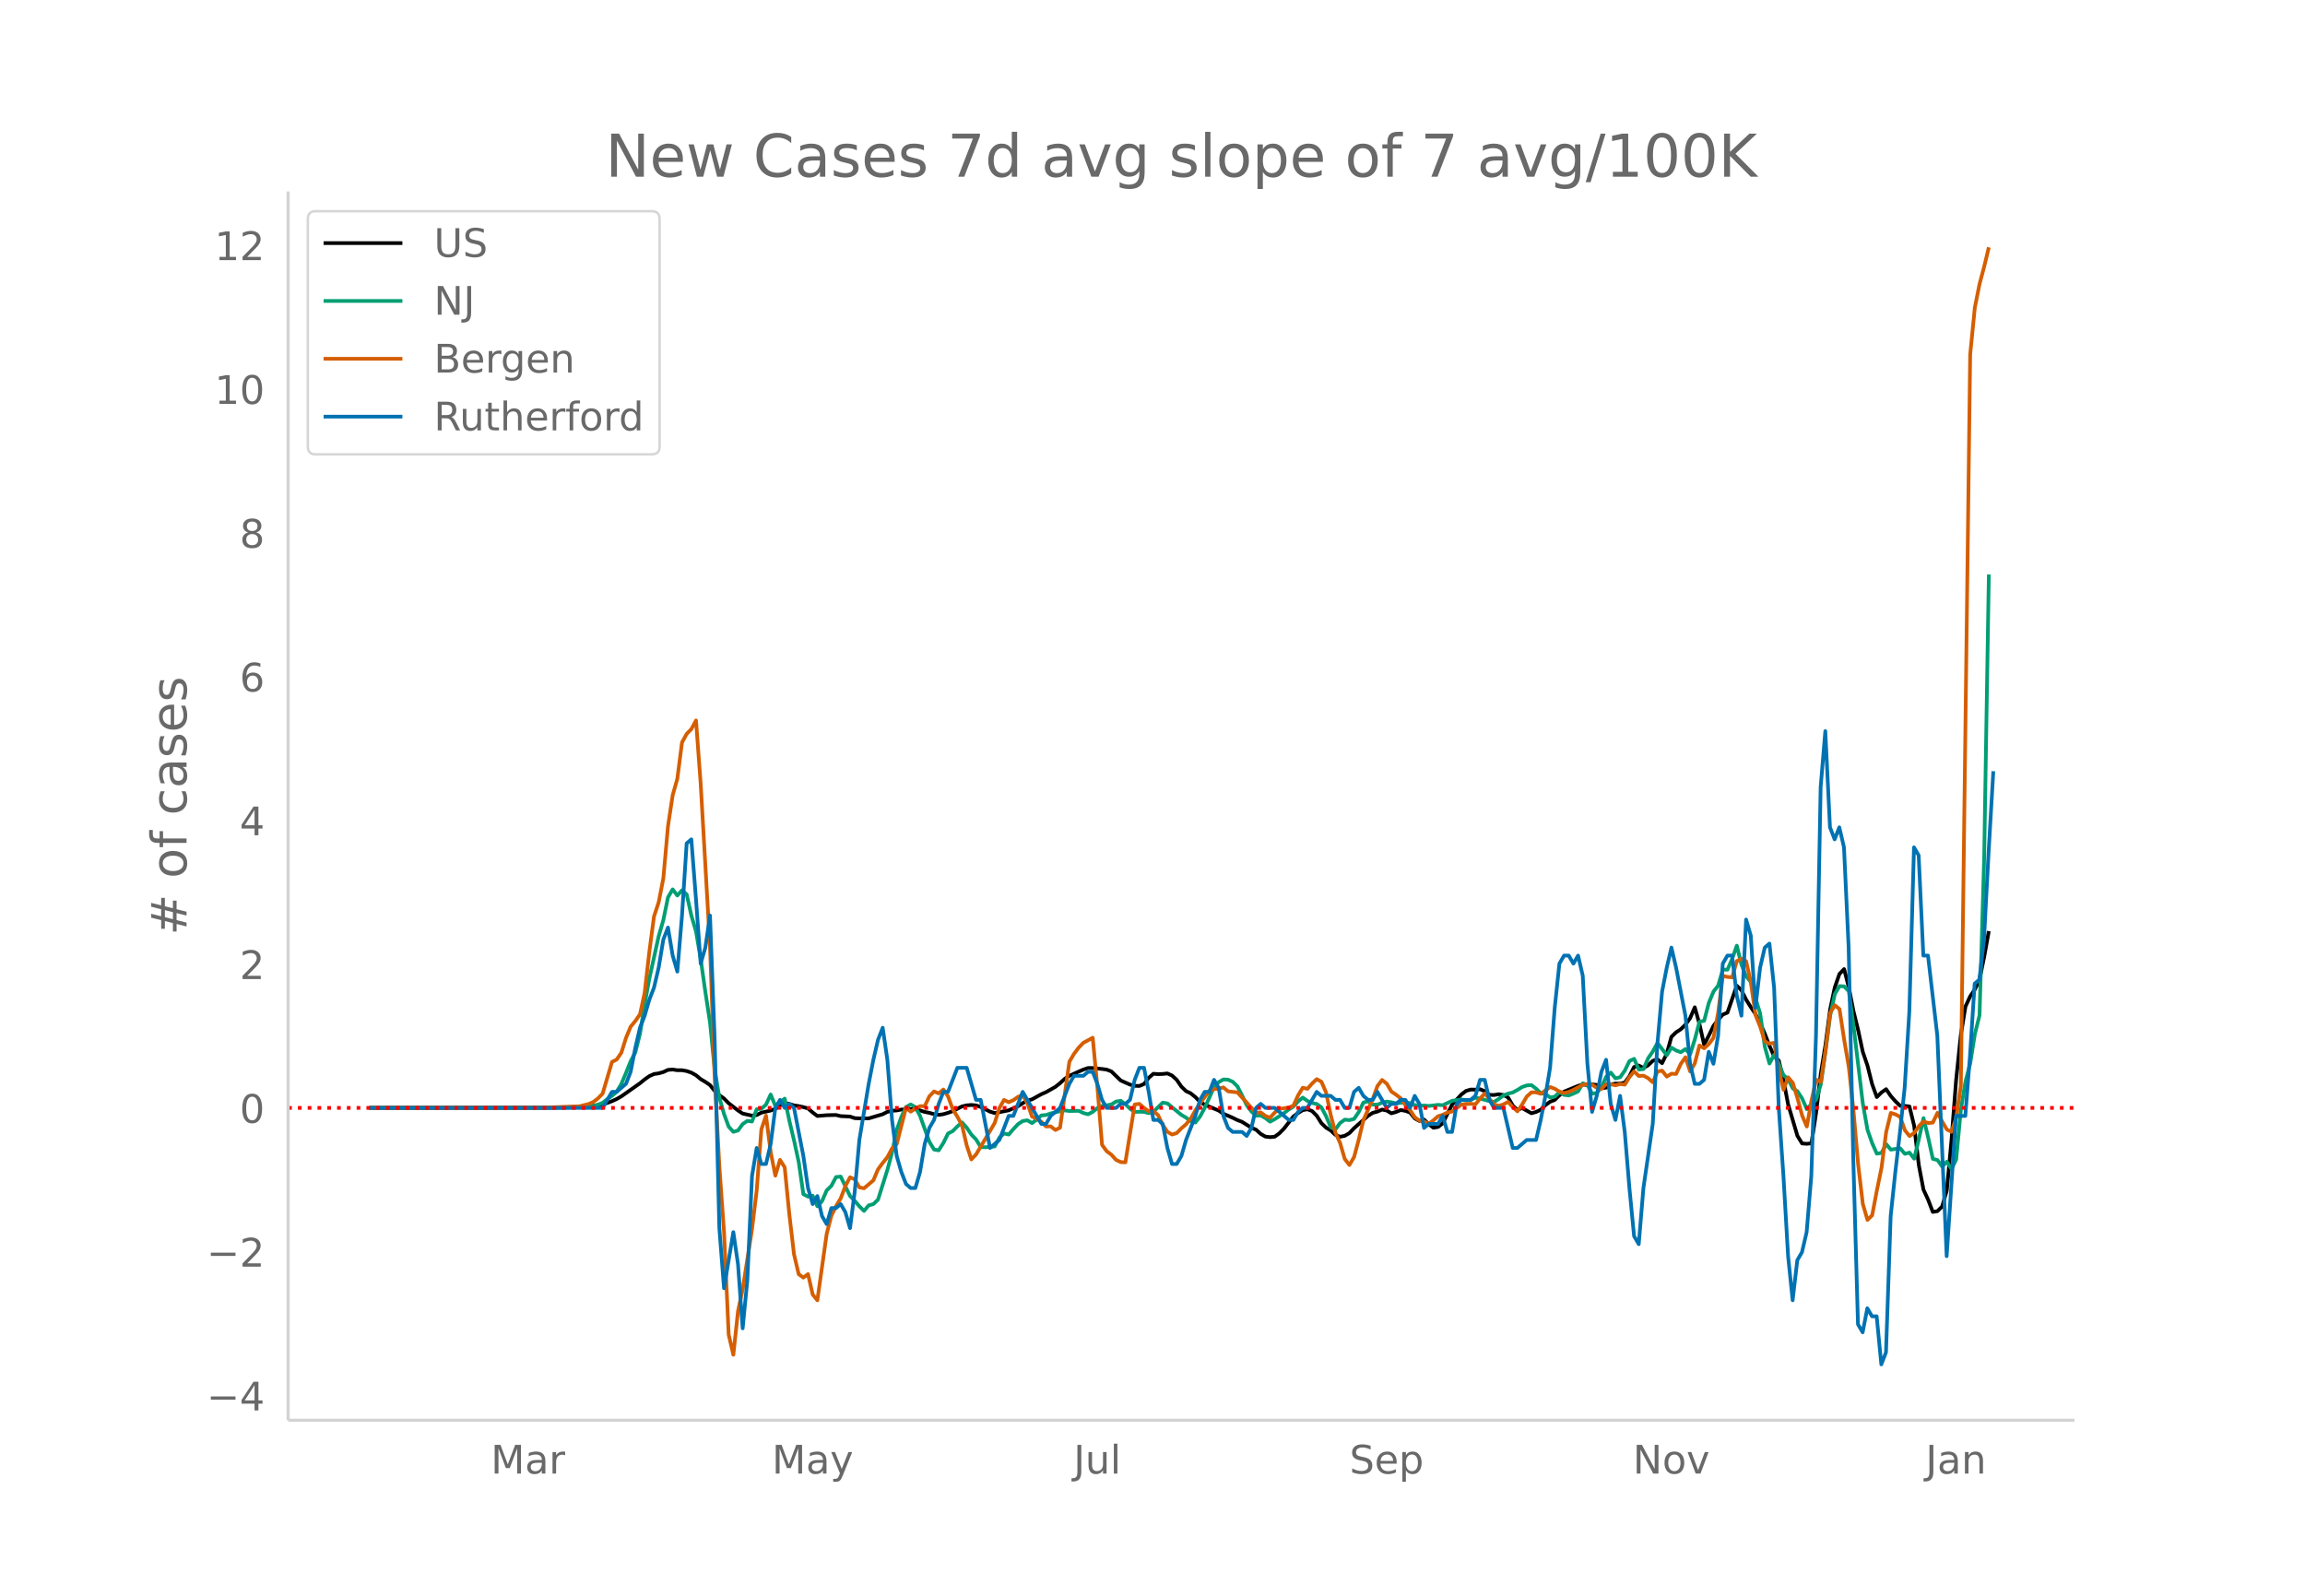 <svg height="864" viewBox="0 0 936 648" width="1248" xmlns="http://www.w3.org/2000/svg" xmlns:xlink="http://www.w3.org/1999/xlink"><defs><style>*{stroke-linecap:butt;stroke-linejoin:round}</style></defs><g id="figure_1"><path d="M0 648h936V0H0z" fill="#fff" id="patch_1"/><g id="axes_1"><path d="M117 576.72h725.4V77.76H117z" fill="none" id="patch_2"/><path clip-path="url(#p70156b85e7)" d="M149.973 449.876l73.904-.087 9.475-.21 5.685-.38 3.79-.43 1.895-.364 1.895-.541 1.895-.712 1.895-.868 1.895-1.077 7.58-5.339 1.895-1.549 1.895-1.343 1.895-.85 1.895-.27 1.895-.533 1.895-.88 1.895-.148 1.895.292 1.895-.003 1.895.335 1.895.65 1.895 1.05 1.895 1.586 1.895 1.11 1.895 1.301 1.895 2.37 1.895 1.722 1.895 1.359 1.895 1.924 3.79 2.931 1.894 1.255 3.79.854 1.895-.253 1.895-.96 3.79-.857 1.895-.706 1.895-1.359 1.895-1.053 1.895.441 1.895.576 1.895.292 1.895.413 1.895.543 1.895 1.635 1.895 1.422 3.79-.318 3.79-.087 1.895.459 3.79.175 1.895.645 1.895.095 3.79.005 5.685-1.685 1.895-.962 1.895-.44 1.895-.142 1.895-.355 3.79-.154 1.895.02 1.895.473 1.895.625 1.895.369 1.895.532 1.895.295 1.895-.28 1.895-.559 1.895-.684 3.79-1.911 1.895-.436 1.895-.154 1.895.176 1.895.639 3.79 1.888 1.895.587 3.79-.73 1.895-.38 3.79-1.66 1.895-1.245 1.895-1.042 1.895-.527 3.79-2.082 1.894-.828 3.79-2.142 1.895-1.497 1.895-1.78 1.895-1.21 3.79-1.718 1.895-.815 1.895-.64 1.895.006 3.79.38 1.895.268 1.895.729 3.79 3.672 3.79 1.692 1.895.472 1.895.07 1.895-.788 1.895-2.486 1.895-1.679 1.895.138 1.895-.054 1.895-.214 1.895.836 1.895 1.74 1.895 2.752 1.895 1.849 1.895.89 1.895 1.535 1.895 1.925 1.895 1.153 5.685 2.396 1.895 1.279 3.79 1.639 1.895.938 1.895.722 3.79 2.373 1.895.81 1.895 1.708 1.895 1.094 1.895.217 1.895-.167 1.895-1.38 1.895-1.937 3.79-4.877 1.895-1.43 1.895-1.157 1.895-.37 1.895.72 1.895 1.893 1.895 3.019 1.895 1.836 1.894 1.134 1.895 1.776 1.895.807 1.895-.388 1.895-1.1 1.895-1.996 5.685-5.022 1.895-1.212 1.895-.518 1.895-.813 1.895.386 1.895 1.133 1.895-.55 1.895-.785 1.895.338 1.895.671 1.895 2.367 1.895 1.052 1.895-.536 1.895 1.835 1.895 1.46 1.895-.317 1.895-1.482 3.79-7.575 3.79-4.139 1.895-1.448 1.895-.538 1.895.031 1.895-.18 1.895.798 1.895 1.5 1.895.057 1.895-.312 1.895.306 1.895.997 1.895 3.266 1.895 1.825 1.895-.79 3.79 2.116 1.895-.527 1.895-.902 1.895-1.86 1.895-1.372 1.895-.747 1.895-1.887 1.895-1.486 5.685-2.333 1.895-.54 1.895.164 1.895-.234 1.895.238 1.895 1.272 1.895-.175 1.895-1.324 1.895-.328h1.895l1.895-.39 1.894-2.592 1.895-3.76 1.895-.597 1.895.98 1.895-1.068 1.895-1.805 1.895-.654 1.895 1.578 1.895-3.853 1.895-6.829 1.895-1.852 1.895-1.216 1.895-1.874 1.895-2.629 1.895-4.423 1.895 6.742 1.895 8.425 1.895-3.637 1.895-3.97 1.895-2.485 1.895-2.114 1.895-.8 3.79-10.932 1.895 1.84 1.895 3.805 1.895 3.018 1.895 2.8 1.895 3.765 1.895 4.23 1.895 4.933 1.895 4.268 1.895 1.717 1.895 7.866 1.895 9.943 3.79 12.807 1.895 3.062 1.895.145 1.895-.194 1.895-12.432 1.895-15.818 1.895-11.65 1.895-14.413 1.895-9 1.895-5.471 1.895-1.961 1.895 7.363 1.895 9.676 1.895 7.678 1.895 8.904 1.895 5.549 1.895 7.547 1.895 5.242 1.895-1.864 1.895-1.334 1.895 2.78 1.895 2.152 1.895 1.827 1.895.023 1.895.245 1.895 7.804 1.895 15.967 1.895 10 1.894 4.088 1.895 4.962 1.895-.324 1.895-1.887 1.895-6.495 1.895-20.35 1.895-24.6 1.895-18.15 1.895-11.63 1.895-4.091 1.895-2.805 1.895-3.917 1.895-9.245 1.895-10.54h0" fill="none" stroke="#000" stroke-linecap="round" stroke-width="1.5" id="line2d_1"/><path clip-path="url(#p70156b85e7)" d="M149.973 449.876l79.59-.104 5.684-.154 5.685-.527 1.895-.5 1.895-.788 1.895-1.492 1.895-1.331 1.895-1.66 1.895-3.167 1.895-4.454 1.895-4.806 1.895-3.568 1.895-7.604 1.895-11.856 1.895-10.477 3.79-17.212 1.895-6.564 1.895-9.236 1.895-3.244 1.895 2.499 1.895-2.09 1.895 1.637 1.895 8.522 1.895 6.534 1.895 11.178 1.895 13.335 1.895 12.43 1.895 19.104 1.895 11.393 1.895 6.664 1.895 5.158 1.895 2.11 1.894-.554 1.895-2.599 1.895-1.304 1.895.268 1.895-4.984 1.895-.164 1.895-1.724 1.895-4.116 1.895 4.67 3.79-2.98 1.895 8.97 1.895 7.981 1.895 8.707 1.895 13.13 1.895 1.003 1.895-.382 1.895 4.286 1.895-2.056 1.895-4.387 1.895-1.834 1.895-3.579 1.895-.184 3.79 7.881 1.895 1.936 1.895 2.247 1.895 1.871 1.895-2.254 1.895-.503 1.895-1.841 3.79-12.04 1.895-7.05 1.895-9.193 1.895-5.306 1.895-3.988 1.895-1.06 1.895 1.1 1.895 3.542 3.79 10.521 1.895 3.14 1.895.335 1.895-2.999 1.895-3.83 1.895-.962 1.895-1.932 1.895-1.593 1.895 2.11 1.895 2.82 1.895 1.955 1.895 3.11 1.895.07 3.79-.319 1.895-3.585 1.895-1.707 1.895.453 1.895-2.22 1.895-2.006 1.895-1.271 1.895-.282 1.895 1.13 1.894-1.415 1.895-1.707 1.895-.161 1.895-.644 3.79-.892 1.895-.346 1.895.248 3.79-.07 1.895.889 1.895.52 1.895-.99 1.895-1.55 1.895-.855 1.895-.238 1.895-.365 1.895-1.18 1.895-.296 1.895 1.362 1.895 1.864 1.895 1.278 1.895-.074 1.895.07 1.895.527 1.895-.6 3.79-3.683 1.895.306 3.79 3.122 1.895 1.553 1.895 1.117 1.895 1.405 1.895.58 1.895-2.475 1.895-3.515 3.79-8.384 1.895-2.04 1.895-1.093 1.895.09 1.895.86 1.895 1.85 1.895 3.697 1.895 3.984 1.895 2.532 1.895 1.704 1.895-.074 1.895 1.053 1.895 1.463 1.895-1.02 3.79-2.475 1.895-1.486 1.895-1.154 1.895-2.13 1.895-1.515 1.895 1.334 1.895.839 1.895.412 1.895 1.382 1.895 3.596 1.894 4.487 1.895.859 1.895-2.59 1.895-1.368 1.895.181 1.895-.476 1.895-2.827 1.895-3.824 1.895-.506 1.895 1.348 1.895.02 1.895-.818 1.895-.43 1.895.269 1.895.463 3.79-.467 1.895.406 1.895.748 1.895.255 1.895-.097 1.895.184 3.79-.439 1.895.148 3.79-1.801 3.79-.54 1.895.395 1.895-.261 1.895-.842 1.895.339 3.79 1.06 1.895.298 1.895-1.214 1.895-1.405 1.895-.748 1.895-.46 1.895-1.03 1.895-1.177 1.895-.667 1.895-.107 1.895 1.452 1.895 1.858 1.895.322 1.895 1.361 1.895-.301 1.895-1.872 1.895 1.13 1.895.222 1.895-.735 1.895-.905 1.895-3.284 1.895.691 1.895 3.545 1.895-.339 1.895-2.233 1.895-4.297 1.895-1.707 1.895 2.335 1.895-.46 1.895-2.67 1.894-3.91 1.895-.879 1.895 4.36 1.895-.208 1.895-4.393 1.895-2.744 1.895-3.461 3.79 4.977 1.895-3.079 1.895 1.16 1.895.705 1.895-1.295 1.895 2.13 1.895-6.02 1.895-7.221 1.895-.359 1.895-7.258 1.895-4.601 1.895-2.425 1.895-6.487 1.895.007 1.895-4.363 1.895-5.376 1.895 7.737 1.895 4.682 1.895 2.317 1.895 6.621 1.895 6.161 1.895 13.54 1.895 6.788 1.895-3.558 1.895 3.669 1.895 4.615 1.895 1.596 1.895 3.803 1.895 1.158 1.895 2.924 1.895 4.343 1.895-2.146 1.895-1.714 1.895-6.252 1.895-13.405 1.895-14.472 1.895-8.794 1.895-3.19 1.895.108 1.895 1.972 1.895 13.992 3.79 31.627 1.895 10.652 1.895 5.42 1.895 4.263 1.895-.302 1.895-3.582 1.895 2.24 3.79-.543 1.895 2.24 1.895-.479 1.895 2.455 1.895-7.908 1.895-8.556 1.894 7.898 1.895 8.647 1.895.49 1.895 2.662 1.895-1.989 1.895 2.965 1.895-3.853 1.895-20.207 1.895-11.561 1.895-7.181 1.895-11.953 1.895-7.667 1.895-64.19 1.895-114.814h0" fill="none" stroke="#009e73" stroke-linecap="round" stroke-width="1.5" id="line2d_2"/><path clip-path="url(#p70156b85e7)" d="M149.973 449.876l70.114-.096 15.16-.543 3.79-.927 1.895-.83 1.895-1.47 1.895-1.95 3.79-12.846 1.895-.959 1.895-2.748 1.895-6.04 1.895-4.57 1.895-2.3 1.895-2.716 1.895-8.756 1.895-16.617 1.895-14.348 1.895-5.752 1.895-9.715 1.895-21.218 1.895-12.559 1.895-6.679 1.895-14.763 1.895-3.452 1.895-1.949 1.895-3.515 1.895 25.629 3.79 66.116 1.895 53.398 1.895 35.854 1.895 26.524 1.895 41.862 1.895 8.18 1.894-17.671 1.895-8.916 3.79-24.35 1.895-15.658 1.895-24.894 1.895-5.592 1.895 14.795 1.895 9.555 1.895-6.391 1.895 3.004 1.895 19.173 1.895 16.17 1.895 8.053 1.895 1.406 1.895-1.438 1.895 8.308 1.895 2.333 3.79-26.97 1.895-7.319 1.895-3.962 1.895-3.132 1.895-4.985 1.895-3.579 1.895.831 1.895 3.26 1.895.383 3.79-3.228 1.895-4.473 1.895-2.589 1.895-2.333 1.895-3.579 1.895-1.693 3.79-14.892 1.895 1.662 1.895-1.246 1.895-.99 1.895.031 1.895-4.026 1.895-1.982 1.895.8 1.895-1.566 1.895 2.78 1.895 5.176 1.895 3.068 1.895 3.547 1.895 8.117 1.895 5.688 1.895-2.013 3.79-6.36 3.79-6.422 1.895-6.104 1.895-3.26 1.895.927 1.895-.83 1.895-1.343 1.895-.703 1.895 3.324 1.895 5.4 1.894.831 1.895 1.31 1.895 1.854 1.895-.032 1.895 1.47 1.895-.927 3.79-26.81 1.895-3.196 1.895-2.525 1.895-1.95 3.79-2.044 1.895 19.972 1.895 23.52 1.895 2.588 1.895 1.406 1.895 2.109 1.895.895 1.895.096 3.79-23.488 1.895-.256 1.895 1.662 1.895 1.342 1.895-.096 1.895 1.662 1.895 3.963 1.895 2.812 1.895 1.118 1.895-.607 1.895-1.917 1.895-1.63 1.895-2.333 1.895-3.323 1.895-2.908 3.79-5.017 1.895-.703 1.895-.224 1.895-.48 1.895 1.598 3.79.416 7.58 8.34 1.895-.191 1.895 1.406 1.895.735 1.895-2.11 1.895-1.47 3.79-.543 1.895-.767 1.895-4.154 1.895-3.131 1.895.447 1.895-2.141 1.895-1.79 1.895 1.055 1.895 4.346 1.894 9.203 1.895 7.126 1.895 4.155 1.895 6.518 1.895 2.461 1.895-3.227 1.895-7.095 1.895-7.893 3.79-8.564 1.895-5.273 1.895-2.492 1.895 1.502 1.895 3.227 1.895 1.279 1.895 1.47 1.895 2.748 1.895 2.013 1.895 2.908 1.895 1.374 1.895.32 1.895.99 1.895-1.438 1.895-1.661 1.895-.576 1.895-.926 1.895-.384 3.79-2.844 1.895-.224 1.895-.096 1.895.224 1.895-2.333 1.895-2.109 3.79 4.538 1.895.511 1.895-.575 1.895-1.022 1.895 2.109 1.895 1.725 1.895-2.748 1.895-3.26 1.895-1.693h1.895l1.895.575 3.79-2.748 1.895.703 1.895 1.15 1.895.608 1.895-.48 1.895-.83 3.79-2.046 1.895-.32 1.895.288 1.895 1.246 1.895.448 1.895-1.917h1.895l1.895.479 1.895-.543 1.895.255 1.894-3.068 1.895-2.3 1.895 1.853 1.895-.128 1.895 1.023 1.895 1.662 1.895-4.378 1.895-.352 1.895 2.429 1.895-1.183 1.895.096 1.895-4.09 1.895-2.684 1.895 5.752 1.895-3.26 1.895-7.286 1.895 1.15 1.895-1.693 1.895-2.556 1.895-10.13 1.895-15.02 1.895.416 1.895.192 1.895-6.615 1.895-.927 1.895.99 1.895 8.437 1.895 13.39 1.895 4.697 1.895 5.976 1.895 1.022 1.895-.415 1.895 10.897 1.895 8.18 1.895-5.049 1.895 2.27 1.895 6.23 1.895 7.03 1.895 4.443 1.895-10.546 1.895-8.468 1.895.959 1.895-12.623 1.895-15.402 1.895-3.164 1.895 1.566 1.895 12.43 1.895 11.121 1.895 17.768 1.895 21.761 1.895 16.074 1.895 6.455 1.895-1.885 1.895-10.002 1.895-9.236 1.895-14.571 1.895-7.766 1.895.608 1.895 1.022 1.895 5.4 1.895 2.365 1.895-1.214 1.895-2.78 1.895-1.917 1.894.639 1.895-.192 1.895-3.963 1.895 3.516 1.895 3.259 1.895.927 1.895-5.688 1.895-13.038 3.79-296.933 1.895-19.014 1.895-9.523 1.895-7.126 1.895-7.829h0" fill="none" stroke="#d55e00" stroke-linecap="round" stroke-width="1.5" id="line2d_3"/><path clip-path="url(#p70156b85e7)" d="M149.973 449.876h94.749l3.79-6.51h1.895l3.79-3.255 1.895-4.883 1.895-9.765 1.895-8.138 1.895-4.883 1.895-6.51 1.895-4.883 1.895-8.137 1.895-11.393 1.895-4.883 1.895 11.393 1.895 6.51 1.895-22.786 1.895-29.296 1.895-1.627 1.895 24.413 1.895 26.041 1.895-6.51 1.895-13.02 1.895 50.454 1.895 76.495 1.895 24.413 3.79-22.785 1.894 13.02 1.895 26.041 1.895-19.53 1.895-42.317 1.895-11.393 1.895 6.51h1.895l1.895-8.138 1.895-14.648 1.895-3.255 1.895 3.255 1.895-1.627 1.895 1.627 3.79 19.53 1.895 13.021 1.895 6.51 1.895-3.254 1.895 8.137 1.895 3.255 1.895-6.51h1.895l1.895-1.627 1.895 3.255 1.895 6.51 1.895-14.648 1.895-21.158 3.79-22.786 1.895-9.766 1.895-8.137 1.895-4.883 1.895 13.02 1.895 24.414 1.895 14.648 1.895 6.51 1.895 4.883 1.895 1.627h1.895l1.895-6.51 1.895-11.393 1.895-6.51 1.895-3.255 1.895-6.51 1.895-4.883h1.895l3.79-9.765h3.79l3.79 13.02h1.895l3.79 19.53 3.79-3.254 3.79-9.766h1.895l3.79-9.765 7.58 13.02h1.894l1.895-3.255 3.79-3.255 3.79-9.765 1.895-3.255h3.79l1.895-1.628h1.895l1.895 4.883 1.895 6.51 1.895 3.255h3.79l1.895-1.627h1.895l1.895-1.628 1.895-8.138 1.895-4.882h1.895l1.895 9.765 1.895 11.393h1.895l1.895 1.627 1.895 9.766 1.895 6.51h1.895l1.895-3.255 1.895-6.51 3.79-9.766 1.895-6.51 1.895-3.255h1.895l1.895-4.883 1.895 3.255 1.895 11.393 1.895 4.883 1.895 1.628h3.79l1.895 1.627 1.895-3.255 1.895-8.138 1.895-1.627 1.895 1.627h3.79l5.685 4.883h1.895l1.895-3.255 1.895-1.628h1.895l3.79-6.51 1.895 1.628h3.79l1.894 1.627h1.895l1.895 3.255h1.895l1.895-6.51 1.895-1.628 1.895 3.256 1.895 1.627h1.895l1.895-3.255 3.79 6.51 1.895-1.627h1.895l1.895-1.628h1.895l1.895 3.255 1.895-4.882 1.895 3.255 1.895 9.765 1.895-1.628h3.79l1.895-3.255 1.895 6.51h1.895l1.895-11.392 1.895-1.628h3.79l1.895-1.627 1.895-6.51h1.895l1.895 8.137 1.895 3.255h3.79l3.79 16.276h1.895l3.79-3.255h3.79l1.895-8.138 1.895-9.765 1.895-11.393 1.895-24.414 1.895-17.903 1.895-3.255h1.895l1.895 3.255 1.895-3.255 1.895 8.138 1.895 35.806 1.895 19.53 1.895-6.51 1.895-9.765 1.895-4.883 1.895 17.904 1.895 6.51 1.895-9.765 1.895 14.648 1.894 22.785 1.895 19.531 1.895 3.255 1.895-22.786 3.79-26.04 1.895-32.552 1.895-21.158 1.895-9.765 1.895-8.138 1.895 8.138 3.79 19.53 1.895 19.531 1.895 8.138h1.895l1.895-1.628 1.895-11.393 1.895 4.883 1.895-11.393 1.895-29.296 1.895-3.255h1.895l1.895 16.276 1.895 8.137 1.895-39.061 1.895 6.51 1.895 29.296 1.895-16.275 1.895-8.138 1.895-1.628 1.895 17.903 1.895 48.827 1.895 27.669 1.895 32.55L727.943 528l1.895-16.276 1.895-3.255 1.895-8.137 1.895-22.786 1.895-56.965 1.895-100.909 1.895-22.785 1.895 39.061 1.895 4.883 1.895-4.883 1.895 8.138 1.895 40.689 1.895 86.26 1.895 66.73 1.895 3.256 1.895-9.766 1.895 3.255h1.895l1.895 19.531 1.895-4.883 1.895-55.337 1.895-17.903 1.895-16.275 1.895-17.904 1.895-30.923 1.895-66.73 1.895 3.255 1.895 40.689h1.894l3.79 32.551 3.79 89.516 3.79-56.965h3.79l1.895-24.413 1.895-29.296 1.895-1.628 1.895-16.275 1.895-35.807 1.895-32.55h0" fill="none" stroke="#0072b2" stroke-linecap="round" stroke-width="1.5" id="line2d_4"/><path clip-path="url(#p70156b85e7)" d="M117 449.876h725.4" fill="none" stroke="red" stroke-dasharray="1.5,2.475" stroke-width="1.5" id="line2d_5"/><path d="M117 576.72V77.76" fill="none" stroke="#d3d3d3" stroke-linecap="square" stroke-width="1.25" id="patch_3"/><path d="M117 576.72h725.4" fill="none" stroke="#d3d3d3" stroke-linecap="square" stroke-width="1.25" id="patch_4"/><g id="matplotlib.axis_1"><g id="xtick_1"><g transform="matrix(.16 0 0 -.16 199.308 598.378)" fill="#696969" id="text_1"><defs><path d="M9.813 72.906h14.703l18.593-49.61 18.703 49.61h14.704V0H66.89v64.016l-18.797-50h-9.907l-18.796 50V0H9.813z" id="DejaVuSans-77"/><path d="M34.281 27.484q-10.89 0-15.093-2.484-4.204-2.484-4.204-8.5 0-4.781 3.157-7.594 3.156-2.797 8.562-2.797 7.485 0 12 5.297 4.516 5.297 4.516 14.078v2zm17.922 3.72V0H43.22v8.297Q40.14 3.328 35.547.953q-4.594-2.375-11.234-2.375-8.391 0-13.36 4.719Q6 8.016 6 15.922q0 9.219 6.172 13.906 6.187 4.688 18.437 4.688h12.61v.89q0 6.203-4.078 9.594-4.078 3.39-11.453 3.39-4.688 0-9.141-1.124-4.438-1.125-8.531-3.375v8.312q4.921 1.906 9.562 2.844 4.64.953 9.031.953 11.875 0 17.735-6.156 5.86-6.14 5.86-18.64z" id="DejaVuSans-97"/><path d="M41.11 46.297q-1.516.875-3.297 1.281Q36.03 48 33.89 48q-7.625 0-11.703-4.953-4.079-4.953-4.079-14.234V0H9.08v54.688h9.03v-8.5q2.844 4.984 7.375 7.39Q30.031 56 36.531 56q.922 0 2.047-.125 1.125-.11 2.484-.36z" id="DejaVuSans-114"/></defs><use xlink:href="#DejaVuSans-77"/><use x="86.279" xlink:href="#DejaVuSans-97"/><use x="147.559" xlink:href="#DejaVuSans-114"/></g></g><g id="xtick_2"><g transform="matrix(.16 0 0 -.16 313.456 598.378)" fill="#696969" id="text_2"><defs><path d="M32.172-5.078q-3.797-9.766-7.422-12.735-3.61-2.984-9.656-2.984H7.906v7.516h5.282q3.703 0 5.75 1.765Q21-9.766 23.483-3.219l1.61 4.094-22.11 53.813H12.5l17.094-42.766 17.093 42.766h9.516z" id="DejaVuSans-121"/></defs><use xlink:href="#DejaVuSans-77"/><use x="86.279" xlink:href="#DejaVuSans-97"/><use x="147.559" xlink:href="#DejaVuSans-121"/></g></g><g id="xtick_3"><g transform="matrix(.16 0 0 -.16 435.938 598.378)" fill="#696969" id="text_3"><defs><path d="M9.813 72.906h9.859V5.078q0-13.187-5-19.14-5-5.954-16.094-5.954h-3.75v8.297h3.078q6.531 0 9.219 3.672Q9.813-4.39 9.813 5.078z" id="DejaVuSans-74"/><path d="M8.5 21.578v33.11h8.984V21.922q0-7.766 3.016-11.656 3.031-3.875 9.094-3.875 7.265 0 11.484 4.64 4.234 4.64 4.234 12.656v31h8.985V0h-8.984v8.406Q42.047 3.422 37.718 1q-4.313-2.422-10.032-2.422-9.421 0-14.312 5.86Q8.5 10.296 8.5 21.578zM31.11 56z" id="DejaVuSans-117"/><path d="M9.422 75.984h8.984V0H9.422z" id="DejaVuSans-108"/></defs><use xlink:href="#DejaVuSans-74"/><use x="29.492" xlink:href="#DejaVuSans-117"/><use x="92.871" xlink:href="#DejaVuSans-108"/></g></g><g id="xtick_4"><g transform="matrix(.16 0 0 -.16 548 598.378)" fill="#696969" id="text_4"><defs><path d="M53.516 70.516V60.89q-5.61 2.687-10.594 4-4.984 1.328-9.625 1.328-8.047 0-12.422-3.125t-4.375-8.89q0-4.845 2.906-7.313 2.907-2.453 11.016-3.97l5.953-1.218q11.031-2.11 16.281-7.406 5.25-5.297 5.25-14.172 0-10.61-7.11-16.078-7.093-5.469-20.812-5.469-5.172 0-11.015 1.172Q13.14.922 6.89 3.219v10.156q6-3.36 11.765-5.078 5.766-1.703 11.328-1.703 8.438 0 13.032 3.312 4.593 3.328 4.593 9.485 0 5.359-3.297 8.39-3.296 3.032-10.812 4.547L27.484 33.5q-11.03 2.188-15.968 6.875-4.922 4.688-4.922 13.047 0 9.672 6.812 15.234 6.813 5.563 18.766 5.563 5.14 0 10.453-.938 5.328-.922 10.89-2.765z" id="DejaVuSans-83"/><path d="M56.203 29.594v-4.39H14.891q.593-9.282 5.593-14.142 5-4.859 13.938-4.859 5.172 0 10.031 1.266 4.86 1.265 9.656 3.812v-8.5Q49.266.734 44.187-.344 39.11-1.422 33.892-1.422q-13.094 0-20.735 7.61-7.64 7.625-7.64 20.625 0 13.421 7.25 21.296Q20.016 56 32.328 56q11.031 0 17.453-7.11 6.422-7.093 6.422-19.296zm-8.984 2.64q-.094 7.36-4.125 11.75-4.032 4.407-10.672 4.407-7.516 0-12.031-4.25-4.516-4.25-5.203-11.97z" id="DejaVuSans-101"/><path d="M18.11 8.203v-29H9.077v75.484h9.031v-8.296q2.844 4.875 7.157 7.234Q29.594 56 35.594 56q9.968 0 16.187-7.906 6.235-7.907 6.235-20.797T51.78 6.484q-6.218-7.906-16.187-7.906-6 0-10.328 2.375-4.313 2.375-7.157 7.25zm30.578 19.094q0 9.906-4.079 15.547-4.078 5.64-11.203 5.64-7.14 0-11.218-5.64-4.079-5.64-4.079-15.547 0-9.906 4.078-15.547 4.079-5.64 11.22-5.64 7.124 0 11.202 5.64t4.078 15.547z" id="DejaVuSans-112"/></defs><use xlink:href="#DejaVuSans-83"/><use x="63.477" xlink:href="#DejaVuSans-101"/><use x="125" xlink:href="#DejaVuSans-112"/></g></g><g id="xtick_5"><g transform="matrix(.16 0 0 -.16 663.058 598.378)" fill="#696969" id="text_5"><defs><path d="M9.813 72.906h13.28l32.329-60.984v60.984h9.562V0h-13.28L19.39 60.984V0H9.813z" id="DejaVuSans-78"/><path d="M30.61 48.39q-7.22 0-11.422-5.64-4.204-5.64-4.204-15.453 0-9.813 4.172-15.453 4.188-5.64 11.453-5.64 7.188 0 11.375 5.655 4.203 5.672 4.203 15.438 0 9.719-4.203 15.406-4.187 5.688-11.375 5.688zm0 7.61q11.718 0 18.406-7.625 6.703-7.61 6.703-21.078 0-13.422-6.703-21.078-6.688-7.64-18.407-7.64-11.765 0-18.437 7.64-6.656 7.656-6.656 21.078 0 13.469 6.656 21.078Q18.844 56 30.609 56z" id="DejaVuSans-111"/><path d="M2.984 54.688H12.5L29.594 8.797l17.093 45.89h9.516L35.687 0H23.485z" id="DejaVuSans-118"/></defs><use xlink:href="#DejaVuSans-78"/><use x="74.805" xlink:href="#DejaVuSans-111"/><use x="135.986" xlink:href="#DejaVuSans-118"/></g></g><g id="xtick_6"><g transform="matrix(.16 0 0 -.16 781.935 598.378)" fill="#696969" id="text_6"><defs><path d="M54.89 33.016V0h-8.984v32.719q0 7.765-3.031 11.61-3.031 3.858-9.078 3.858-7.281 0-11.484-4.64-4.204-4.625-4.204-12.64V0H9.08v54.688h9.03v-8.5q3.235 4.937 7.594 7.374Q30.078 56 35.797 56q9.422 0 14.25-5.828 4.844-5.828 4.844-17.156z" id="DejaVuSans-110"/></defs><use xlink:href="#DejaVuSans-74"/><use x="29.492" xlink:href="#DejaVuSans-97"/><use x="90.771" xlink:href="#DejaVuSans-110"/></g></g></g><g id="matplotlib.axis_2"><g id="ytick_1"><g transform="matrix(.16 0 0 -.16 83.912 572.729)" fill="#696969" id="text_7"><defs><path d="M10.594 35.5h62.593v-8.297H10.594z" id="DejaVuSans-8722"/><path d="M37.797 64.313L12.89 25.39h24.906zm-2.594 8.593H47.61V25.391h10.407v-8.203H47.609V0h-9.812v17.188H4.89v9.515z" id="DejaVuSans-52"/></defs><use xlink:href="#DejaVuSans-8722"/><use x="83.789" xlink:href="#DejaVuSans-52"/></g></g><g id="ytick_2"><g transform="matrix(.16 0 0 -.16 83.912 514.342)" fill="#696969" id="text_8"><defs><path d="M19.188 8.297h34.421V0H7.33v8.297q5.609 5.812 15.296 15.594 9.703 9.797 12.188 12.64 4.734 5.313 6.609 9 1.89 3.688 1.89 7.25 0 5.813-4.078 9.469-4.078 3.672-10.625 3.672-4.64 0-9.797-1.61-5.14-1.609-11-4.89v9.969Q13.767 71.78 18.938 73q5.188 1.219 9.485 1.219 11.328 0 18.062-5.672 6.735-5.656 6.735-15.125 0-4.5-1.688-8.531-1.672-4.016-6.125-9.485-1.218-1.422-7.765-8.187-6.532-6.766-18.453-18.922z" id="DejaVuSans-50"/></defs><use xlink:href="#DejaVuSans-8722"/><use x="83.789" xlink:href="#DejaVuSans-50"/></g></g><g id="ytick_3"><g transform="matrix(.16 0 0 -.16 97.32 455.955)" fill="#696969" id="text_9"><defs><path d="M31.781 66.406q-7.61 0-11.453-7.5Q16.5 51.422 16.5 36.375q0-14.984 3.828-22.484 3.844-7.5 11.453-7.5 7.672 0 11.5 7.5 3.844 7.5 3.844 22.484 0 15.047-3.844 22.531-3.828 7.5-11.5 7.5zm0 7.813q12.266 0 18.735-9.703 6.468-9.688 6.468-28.141 0-18.406-6.468-28.11-6.47-9.687-18.735-9.687-12.25 0-18.718 9.688-6.47 9.703-6.47 28.109 0 18.453 6.47 28.14Q19.53 74.22 31.78 74.22z" id="DejaVuSans-48"/></defs><use xlink:href="#DejaVuSans-48"/></g></g><g id="ytick_4"><use xlink:href="#DejaVuSans-50" transform="matrix(.16 0 0 -.16 97.32 397.568)" fill="#696969" id="text_10"/></g><g id="ytick_5"><use xlink:href="#DejaVuSans-52" transform="matrix(.16 0 0 -.16 97.32 339.181)" fill="#696969" id="text_11"/></g><g id="ytick_6"><g transform="matrix(.16 0 0 -.16 97.32 280.794)" fill="#696969" id="text_12"><defs><path d="M33.016 40.375q-6.641 0-10.532-4.547-3.875-4.531-3.875-12.437 0-7.86 3.875-12.438 3.891-4.562 10.532-4.562 6.64 0 10.515 4.562 3.875 4.578 3.875 12.438 0 7.906-3.875 12.437-3.875 4.547-10.515 4.547zm19.578 30.922v-8.984q-3.719 1.75-7.5 2.671-3.782.938-7.5.938-9.766 0-14.922-6.594-5.14-6.594-5.875-19.922 2.875 4.25 7.219 6.516 4.359 2.266 9.578 2.266 10.984 0 17.36-6.672 6.374-6.657 6.374-18.125 0-11.235-6.64-18.032-6.641-6.78-17.672-6.78-12.657 0-19.344 9.687-6.688 9.703-6.688 28.109 0 17.281 8.204 27.563 8.203 10.28 22.015 10.28 3.719 0 7.5-.734t7.89-2.187z" id="DejaVuSans-54"/></defs><use xlink:href="#DejaVuSans-54"/></g></g><g id="ytick_7"><g transform="matrix(.16 0 0 -.16 97.32 222.407)" fill="#696969" id="text_13"><defs><path d="M31.781 34.625q-7.031 0-11.062-3.766-4.016-3.765-4.016-10.343 0-6.594 4.016-10.36Q24.75 6.391 31.78 6.391q7.032 0 11.078 3.78 4.063 3.798 4.063 10.345 0 6.578-4.031 10.343-4.016 3.766-11.11 3.766zm-9.86 4.188q-6.343 1.562-9.89 5.906Q8.5 49.079 8.5 55.329q0 8.733 6.219 13.812 6.234 5.078 17.062 5.078 10.89 0 17.094-5.078 6.203-5.079 6.203-13.813 0-6.25-3.547-10.61-3.531-4.343-9.828-5.906 7.125-1.656 11.094-6.5 3.984-4.828 3.984-11.796 0-10.61-6.468-16.282-6.47-5.656-18.532-5.656-12.047 0-18.531 5.656-6.469 5.672-6.469 16.282 0 6.968 4 11.797 4.016 4.843 11.14 6.5zM18.314 54.39q0-5.657 3.53-8.828 3.548-3.172 9.938-3.172 6.36 0 9.938 3.172 3.593 3.171 3.593 8.828 0 5.672-3.593 8.843-3.578 3.172-9.938 3.172-6.39 0-9.937-3.172-3.532-3.172-3.532-8.843z" id="DejaVuSans-56"/></defs><use xlink:href="#DejaVuSans-56"/></g></g><g id="ytick_8"><g transform="matrix(.16 0 0 -.16 87.14 164.02)" fill="#696969" id="text_14"><defs><path d="M12.406 8.297h16.11v55.625l-17.532-3.516v8.985l17.438 3.515h9.86V8.296H54.39V0H12.406z" id="DejaVuSans-49"/></defs><use xlink:href="#DejaVuSans-49"/><use x="63.623" xlink:href="#DejaVuSans-48"/></g></g><g id="ytick_9"><g transform="matrix(.16 0 0 -.16 87.14 105.634)" fill="#696969" id="text_15"><use xlink:href="#DejaVuSans-49"/><use x="63.623" xlink:href="#DejaVuSans-50"/></g></g><g transform="matrix(0 -.2 -.2 0 75.753 379.813)" fill="#696969" id="text_16"><defs><path d="M51.125 44H36.922l-4.11-16.313h14.313zm-7.328 27.781l-5.078-20.265h14.265L58.11 71.78h7.813L60.89 51.516h15.234V44h-17.14l-4-16.313h15.53V20.22H53.079L48 0h-7.813l5.032 20.219H30.906L25.875 0h-7.86l5.079 20.219H7.719v7.468h17.187L29 44H13.281v7.516h17.625l4.985 20.265z" id="DejaVuSans-35"/><path d="M37.11 75.984V68.5h-8.594q-4.828 0-6.72-1.953-1.874-1.953-1.874-7.031v-4.828h14.797v-6.985H19.922V0H10.89v47.703H2.297v6.984h8.594V58.5q0 9.125 4.25 13.297 4.25 4.187 13.468 4.187z" id="DejaVuSans-102"/><path d="M48.781 52.594v-8.407q-3.812 2.11-7.64 3.157-3.828 1.047-7.735 1.047-8.75 0-13.593-5.547-4.829-5.532-4.829-15.547 0-10.016 4.829-15.563 4.843-5.53 13.593-5.53 3.907 0 7.735 1.046 3.828 1.047 7.64 3.156V2.094Q45.016.344 40.984-.531q-4.015-.89-8.562-.89-12.36 0-19.64 7.765-7.266 7.765-7.266 20.953 0 13.375 7.343 21.031Q20.22 56 33.016 56q4.14 0 8.093-.86 3.953-.843 7.672-2.546z" id="DejaVuSans-99"/><path d="M44.281 53.078v-8.5q-3.797 1.953-7.906 2.922-4.094.984-8.5.984-6.688 0-10.031-2.047-3.344-2.046-3.344-6.156 0-3.125 2.39-4.906 2.391-1.781 9.626-3.39l3.078-.688q9.562-2.047 13.593-5.781 4.032-3.735 4.032-10.422 0-7.625-6.032-12.078-6.03-4.438-16.578-4.438-4.39 0-9.156.86Q10.688.296 5.422 2v9.281q4.984-2.594 9.812-3.89 4.829-1.282 9.579-1.282 6.343 0 9.75 2.172 3.421 2.172 3.421 6.125 0 3.656-2.468 5.61-2.453 1.953-10.813 3.765l-3.125.735q-8.344 1.75-12.062 5.39-3.704 3.64-3.704 9.985 0 7.718 5.47 11.906Q16.75 56 26.811 56q4.97 0 9.36-.734 4.406-.72 8.11-2.188z" id="DejaVuSans-115"/></defs><use xlink:href="#DejaVuSans-35"/><use x="83.789" xlink:href="#DejaVuSans-32"/><use x="115.576" xlink:href="#DejaVuSans-111"/><use x="176.758" xlink:href="#DejaVuSans-102"/><use x="211.963" xlink:href="#DejaVuSans-32"/><use x="243.75" xlink:href="#DejaVuSans-99"/><use x="298.73" xlink:href="#DejaVuSans-97"/><use x="360.01" xlink:href="#DejaVuSans-115"/><use x="412.109" xlink:href="#DejaVuSans-101"/><use x="473.633" xlink:href="#DejaVuSans-115"/></g></g><g transform="matrix(.24 0 0 -.24 245.86 71.76)" fill="#696969" id="text_17"><defs><path d="M4.203 54.688h8.985l11.234-42.672 11.172 42.672h10.593l11.235-42.672 11.187 42.672h8.985L63.28 0H52.688L40.922 44.828 29.109 0H18.5z" id="DejaVuSans-119"/><path d="M64.406 67.281v-10.39q-4.984 4.64-10.625 6.922-5.64 2.296-11.984 2.296-12.5 0-19.14-7.64-6.641-7.64-6.641-22.094 0-14.406 6.64-22.047 6.64-7.64 19.14-7.64 6.345 0 11.985 2.296 5.64 2.297 10.625 6.938V5.609Q59.234 2.094 53.437.33q-5.78-1.75-12.218-1.75-16.563 0-26.094 10.124-9.516 10.14-9.516 27.672 0 17.578 9.516 27.703 9.531 10.14 26.094 10.14 6.531 0 12.312-1.734 5.797-1.734 10.875-5.203z" id="DejaVuSans-67"/><path d="M8.203 72.906h46.875v-4.203L28.61 0H18.312L43.22 64.594H8.203z" id="DejaVuSans-55"/><path d="M45.406 46.39v29.594h8.985V0h-8.985v8.203Q42.578 3.328 38.25.953q-4.313-2.375-10.375-2.375-9.906 0-16.14 7.906-6.22 7.922-6.22 20.813 0 12.89 6.22 20.797Q17.968 56 27.874 56q6.063 0 10.375-2.375 4.328-2.36 7.156-7.234zm-30.61-19.093q0-9.906 4.079-15.547 4.078-5.64 11.203-5.64 7.125 0 11.219 5.64 4.11 5.64 4.11 15.547 0 9.906-4.11 15.547-4.094 5.64-11.219 5.64-7.125 0-11.203-5.64-4.078-5.64-4.078-15.547z" id="DejaVuSans-100"/><path d="M45.406 27.984q0 9.766-4.031 15.125-4.016 5.375-11.297 5.375-7.219 0-11.25-5.375-4.031-5.359-4.031-15.125 0-9.718 4.031-15.093t11.25-5.375q7.281 0 11.297 5.375 4.031 5.375 4.031 15.093zm8.985-21.203q0-13.953-6.203-20.765Q42-20.797 29.203-20.797q-4.734 0-8.937.703-4.203.703-8.157 2.172v8.735q3.954-2.141 7.813-3.157 3.86-1.031 7.86-1.031 8.843 0 13.234 4.61 4.39 4.609 4.39 13.937v4.453q-2.781-4.844-7.125-7.234Q33.938 0 27.875 0 17.828 0 11.672 7.656q-6.156 7.672-6.156 20.328 0 12.688 6.156 20.344Q17.828 56 27.875 56q6.063 0 10.406-2.39 4.344-2.391 7.125-7.22v8.297h8.985z" id="DejaVuSans-103"/><path d="M25.39 72.906h8.297L8.297-9.28H0z" id="DejaVuSans-47"/><path d="M9.813 72.906h9.859V42.094L52.39 72.906h12.703L28.906 38.922 67.672 0H54.688L19.672 35.11V0h-9.86z" id="DejaVuSans-75"/></defs><use xlink:href="#DejaVuSans-78"/><use x="74.805" xlink:href="#DejaVuSans-101"/><use x="136.328" xlink:href="#DejaVuSans-119"/><use x="218.115" xlink:href="#DejaVuSans-32"/><use x="249.902" xlink:href="#DejaVuSans-67"/><use x="319.727" xlink:href="#DejaVuSans-97"/><use x="381.006" xlink:href="#DejaVuSans-115"/><use x="433.105" xlink:href="#DejaVuSans-101"/><use x="494.629" xlink:href="#DejaVuSans-115"/><use x="546.729" xlink:href="#DejaVuSans-32"/><use x="578.516" xlink:href="#DejaVuSans-55"/><use x="642.139" xlink:href="#DejaVuSans-100"/><use x="705.615" xlink:href="#DejaVuSans-32"/><use x="737.402" xlink:href="#DejaVuSans-97"/><use x="798.682" xlink:href="#DejaVuSans-118"/><use x="857.861" xlink:href="#DejaVuSans-103"/><use x="921.338" xlink:href="#DejaVuSans-32"/><use x="953.125" xlink:href="#DejaVuSans-115"/><use x="1005.225" xlink:href="#DejaVuSans-108"/><use x="1033.008" xlink:href="#DejaVuSans-111"/><use x="1094.189" xlink:href="#DejaVuSans-112"/><use x="1157.666" xlink:href="#DejaVuSans-101"/><use x="1219.189" xlink:href="#DejaVuSans-32"/><use x="1250.977" xlink:href="#DejaVuSans-111"/><use x="1312.158" xlink:href="#DejaVuSans-102"/><use x="1347.363" xlink:href="#DejaVuSans-32"/><use x="1379.15" xlink:href="#DejaVuSans-55"/><use x="1442.773" xlink:href="#DejaVuSans-32"/><use x="1474.561" xlink:href="#DejaVuSans-97"/><use x="1535.84" xlink:href="#DejaVuSans-118"/><use x="1595.02" xlink:href="#DejaVuSans-103"/><use x="1658.496" xlink:href="#DejaVuSans-47"/><use x="1692.188" xlink:href="#DejaVuSans-49"/><use x="1755.811" xlink:href="#DejaVuSans-48"/><use x="1819.434" xlink:href="#DejaVuSans-48"/><use x="1883.057" xlink:href="#DejaVuSans-75"/></g><g id="legend_1"><path d="M128.2 184.5h136.45q3.2 0 3.2-3.2V88.96q0-3.2-3.2-3.2H128.2q-3.2 0-3.2 3.2v92.34q0 3.2 3.2 3.2z" fill="none" opacity=".8" stroke="#ccc" id="patch_5"/><path d="M131.4 98.718h32" fill="none" stroke="#000" stroke-linecap="round" stroke-width="1.5" id="line2d_6"/><g transform="matrix(.16 0 0 -.16 176.2 104.317)" fill="#696969" id="text_18"><defs><path d="M8.688 72.906h9.921V28.61q0-11.718 4.235-16.875 4.25-5.14 13.781-5.14 9.469 0 13.719 5.14 4.25 5.157 4.25 16.875v44.297H64.5V27.391q0-14.25-7.063-21.532-7.046-7.28-20.812-7.28-13.828 0-20.89 7.28-7.047 7.282-7.047 21.532z" id="DejaVuSans-85"/></defs><use xlink:href="#DejaVuSans-85"/><use x="73.193" xlink:href="#DejaVuSans-83"/></g><path d="M131.4 122.203h32" fill="none" stroke="#009e73" stroke-linecap="round" stroke-width="1.5" id="line2d_8"/><g transform="matrix(.16 0 0 -.16 176.2 127.802)" fill="#696969" id="text_19"><use xlink:href="#DejaVuSans-78"/><use x="74.805" xlink:href="#DejaVuSans-74"/></g><path d="M131.4 145.688h32" fill="none" stroke="#d55e00" stroke-linecap="round" stroke-width="1.5" id="line2d_10"/><g transform="matrix(.16 0 0 -.16 176.2 151.287)" fill="#696969" id="text_20"><defs><path d="M19.672 34.813V8.108H35.5q7.953 0 11.781 3.297 3.844 3.297 3.844 10.078 0 6.844-3.844 10.078-3.828 3.25-11.781 3.25zm0 29.984V42.828h14.61q7.218 0 10.75 2.703 3.546 2.719 3.546 8.282 0 5.515-3.547 8.25-3.531 2.734-10.75 2.734zm-9.86 8.11h25.204q11.28 0 17.375-4.688Q58.5 63.53 58.5 54.89q0-6.703-3.125-10.657-3.125-3.953-9.188-4.922 7.282-1.562 11.313-6.53 4.031-4.954 4.031-12.376 0-9.765-6.64-15.093Q48.25 0 35.984 0H9.812z" id="DejaVuSans-66"/></defs><use xlink:href="#DejaVuSans-66"/><use x="68.604" xlink:href="#DejaVuSans-101"/><use x="130.127" xlink:href="#DejaVuSans-114"/><use x="169.49" xlink:href="#DejaVuSans-103"/><use x="232.967" xlink:href="#DejaVuSans-101"/><use x="294.49" xlink:href="#DejaVuSans-110"/></g><path d="M131.4 169.173h32" fill="none" stroke="#0072b2" stroke-linecap="round" stroke-width="1.5" id="line2d_12"/><g transform="matrix(.16 0 0 -.16 176.2 174.773)" fill="#696969" id="text_21"><defs><path d="M44.39 34.188q3.172-1.079 6.172-4.594 3-3.516 6.032-9.672L66.609 0H56l-9.313 18.703q-3.624 7.328-7.015 9.719-3.39 2.39-9.25 2.39h-10.75V0h-9.86v72.906h22.266q12.5 0 18.656-5.234 6.157-5.219 6.157-15.766 0-6.89-3.203-11.437-3.204-4.532-9.297-6.282zM19.673 64.797V38.922h12.406q7.125 0 10.766 3.297 3.64 3.297 3.64 9.687 0 6.39-3.64 9.64-3.64 3.25-10.766 3.25z" id="DejaVuSans-82"/><path d="M18.313 70.219V54.688h18.5v-6.985h-18.5V18.016q0-6.688 1.828-8.594 1.828-1.906 7.453-1.906h9.218V0h-9.218q-10.407 0-14.36 3.875-3.953 3.89-3.953 14.14v29.688H2.687v6.984h6.594V70.22z" id="DejaVuSans-116"/><path d="M54.89 33.016V0h-8.984v32.719q0 7.765-3.031 11.61-3.031 3.858-9.078 3.858-7.281 0-11.484-4.64-4.204-4.625-4.204-12.64V0H9.08v75.984h9.03V46.188q3.235 4.937 7.594 7.374Q30.078 56 35.797 56q9.422 0 14.25-5.828 4.844-5.828 4.844-17.156z" id="DejaVuSans-104"/></defs><use xlink:href="#DejaVuSans-82"/><use x="64.982" xlink:href="#DejaVuSans-117"/><use x="128.361" xlink:href="#DejaVuSans-116"/><use x="167.57" xlink:href="#DejaVuSans-104"/><use x="230.949" xlink:href="#DejaVuSans-101"/><use x="292.473" xlink:href="#DejaVuSans-114"/><use x="333.586" xlink:href="#DejaVuSans-102"/><use x="368.791" xlink:href="#DejaVuSans-111"/><use x="429.973" xlink:href="#DejaVuSans-114"/><use x="469.336" xlink:href="#DejaVuSans-100"/></g></g></g></g><defs><clipPath id="p70156b85e7"><path d="M117 77.76h725.4v498.96H117z"/></clipPath></defs></svg>